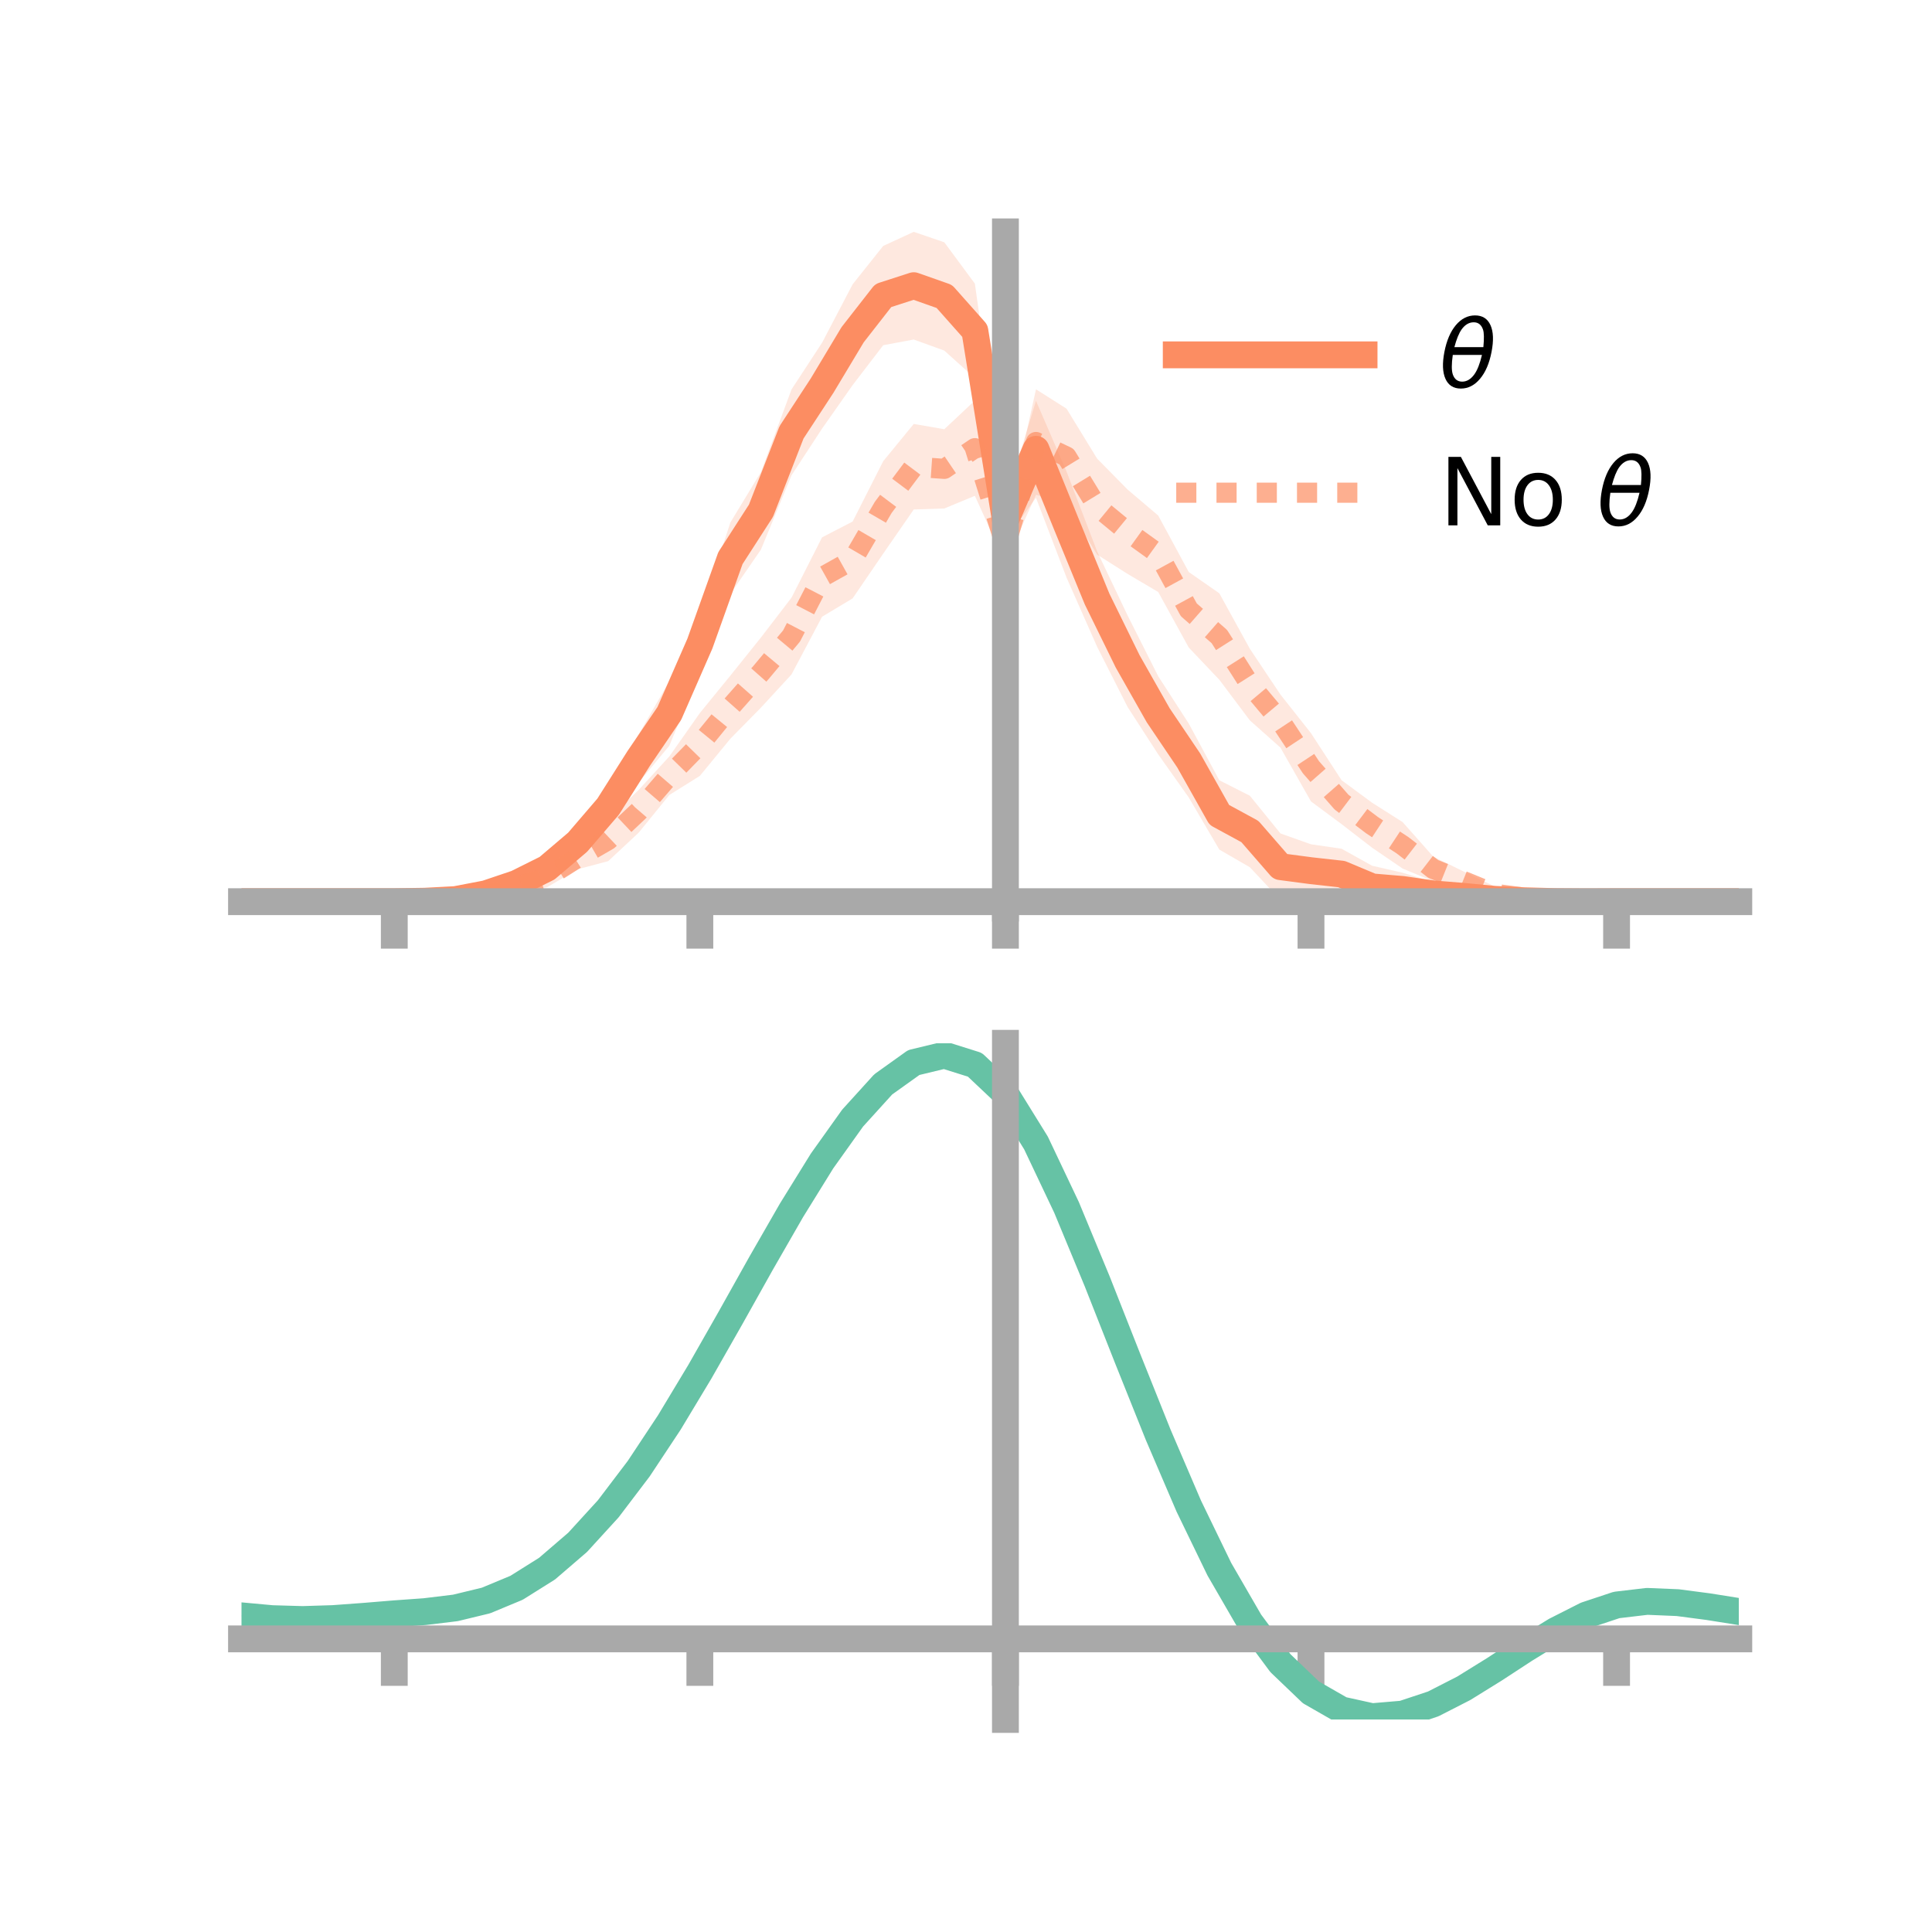 <?xml version="1.0" encoding="utf-8" standalone="no"?>
<!DOCTYPE svg PUBLIC "-//W3C//DTD SVG 1.1//EN"
  "http://www.w3.org/Graphics/SVG/1.1/DTD/svg11.dtd">
<!-- Created with matplotlib (https://matplotlib.org/) -->
<svg height="144pt" version="1.1" viewBox="0 0 144 144" width="144pt" xmlns="http://www.w3.org/2000/svg" xmlns:xlink="http://www.w3.org/1999/xlink">
 <defs>
  <style type="text/css">*{stroke-linecap:butt;stroke-linejoin:round;}</style>
 </defs>
 <g id="figure_1">
  <g id="patch_1">
   <path d="M 0 144 
L 144 144 
L 144 0 
L 0 0 
z
" style="fill:none;"/>
  </g>
  <g id="axes_1">
   <g id="patch_2">
    <path d="M 18 67.68 
L 129.6 67.68 
L 129.6 17.28 
L 18 17.28 
z
" style="fill:none;"/>
   </g>
   <g id="PolyCollection_1">
    <path clip-path="url(#p8681bc1816)" d="M 18 67.205 
L 18 67.205 
L 20.278 67.205 
L 22.555 67.205 
L 24.833 67.205 
L 27.11 67.205 
L 29.388 67.205 
L 31.665 67.094 
L 33.943 66.869 
L 36.22 66.189 
L 38.498 65.242 
L 40.776 64.03 
L 43.053 61.781 
L 45.331 58.968 
L 47.608 54.729 
L 49.886 50.773 
L 52.163 45.86 
L 54.441 38.939 
L 56.718 35.179 
L 58.996 29.025 
L 61.273 25.544 
L 63.551 21.191 
L 65.829 18.331 
L 68.106 17.28 
L 70.384 18.06 
L 72.661 21.139 
L 74.939 37.352 
L 77.216 29.872 
L 79.494 35.148 
L 81.771 41.095 
L 84.049 45.883 
L 86.327 50.404 
L 88.604 53.932 
L 90.882 58.156 
L 93.159 59.312 
L 95.437 62.119 
L 97.714 62.929 
L 99.992 63.259 
L 102.269 64.528 
L 104.547 65.049 
L 106.824 65.737 
L 109.102 66.147 
L 111.38 66.494 
L 113.657 66.771 
L 115.935 67.024 
L 118.212 67.154 
L 120.49 67.205 
L 122.767 67.205 
L 125.045 67.205 
L 127.322 67.205 
L 129.6 67.205 
L 129.6 67.205 
L 129.6 67.205 
L 127.322 67.205 
L 125.045 67.205 
L 122.767 67.205 
L 120.49 67.205 
L 118.212 67.276 
L 115.935 67.373 
L 113.657 67.505 
L 111.38 67.565 
L 109.102 67.473 
L 106.824 67.516 
L 104.547 67.542 
L 102.269 67.68 
L 99.992 67.042 
L 97.714 66.863 
L 95.437 67.074 
L 93.159 64.641 
L 90.882 63.323 
L 88.604 59.441 
L 86.327 56.226 
L 84.049 52.704 
L 81.771 48.203 
L 79.494 43.05 
L 77.216 37.103 
L 74.939 40.244 
L 72.661 28.184 
L 70.384 26.132 
L 68.106 25.306 
L 65.829 25.73 
L 63.551 28.703 
L 61.273 31.945 
L 58.996 35.425 
L 56.718 40.959 
L 54.441 44.262 
L 52.163 50.089 
L 49.886 55.585 
L 47.608 58.322 
L 45.331 61.269 
L 43.053 63.767 
L 40.776 65.391 
L 38.498 66.45 
L 36.22 67.04 
L 33.943 67.232 
L 31.665 67.248 
L 29.388 67.205 
L 27.11 67.205 
L 24.833 67.205 
L 22.555 67.205 
L 20.278 67.205 
L 18 67.205 
z
" style="fill:#fc8d62;fill-opacity:0.2;"/>
   </g>
   <g id="PolyCollection_2">
    <path clip-path="url(#p8681bc1816)" d="M 18 67.205 
L 18 67.205 
L 20.278 67.205 
L 22.555 67.205 
L 24.833 67.205 
L 27.11 67.205 
L 29.388 67.205 
L 31.665 67.129 
L 33.943 66.839 
L 36.22 66.365 
L 38.498 65.573 
L 40.776 64.628 
L 43.053 63.076 
L 45.331 61.04 
L 47.608 58.871 
L 49.886 56.382 
L 52.163 53.146 
L 54.441 50.352 
L 56.718 47.513 
L 58.996 44.544 
L 61.273 40.05 
L 63.551 38.873 
L 65.829 34.376 
L 68.106 31.598 
L 70.384 31.992 
L 72.661 29.852 
L 74.939 39.329 
L 77.216 29.016 
L 79.494 30.461 
L 81.771 34.18 
L 84.049 36.493 
L 86.327 38.426 
L 88.604 42.635 
L 90.882 44.222 
L 93.159 48.36 
L 95.437 51.768 
L 97.714 54.647 
L 99.992 58.152 
L 102.269 59.83 
L 104.547 61.277 
L 106.824 63.847 
L 109.102 64.962 
L 111.38 66.056 
L 113.657 66.474 
L 115.935 66.916 
L 118.212 67.134 
L 120.49 67.205 
L 122.767 67.205 
L 125.045 67.205 
L 127.322 67.205 
L 129.6 67.205 
L 129.6 67.205 
L 129.6 67.205 
L 127.322 67.205 
L 125.045 67.205 
L 122.767 67.205 
L 120.49 67.205 
L 118.212 67.262 
L 115.935 67.332 
L 113.657 67.343 
L 111.38 67.17 
L 109.102 66.401 
L 106.824 65.685 
L 104.547 64.74 
L 102.269 63.184 
L 99.992 61.424 
L 97.714 59.735 
L 95.437 55.722 
L 93.159 53.695 
L 90.882 50.665 
L 88.604 48.265 
L 86.327 44.125 
L 84.049 42.779 
L 81.771 41.338 
L 79.494 37.602 
L 77.216 36.874 
L 74.939 41.972 
L 72.661 36.954 
L 70.384 37.899 
L 68.106 37.974 
L 65.829 41.264 
L 63.551 44.599 
L 61.273 45.966 
L 58.996 50.266 
L 56.718 52.741 
L 54.441 55.056 
L 52.163 57.83 
L 49.886 59.254 
L 47.608 62.059 
L 45.331 64.185 
L 43.053 64.792 
L 40.776 66.13 
L 38.498 66.62 
L 36.22 67.09 
L 33.943 67.233 
L 31.665 67.251 
L 29.388 67.205 
L 27.11 67.205 
L 24.833 67.205 
L 22.555 67.205 
L 20.278 67.205 
L 18 67.205 
z
" style="fill:#fc8d62;fill-opacity:0.2;"/>
   </g>
   <g id="matplotlib.axis_1">
    <g id="xtick_1">
     <g id="line2d_1">
      <defs>
       <path d="M 0 0 
L 0 3.5 
" id="m1c1440eceb" style="stroke:#a9a9a9;stroke-width:2;"/>
      </defs>
      <g>
       <use style="fill:#a9a9a9;stroke:#a9a9a9;stroke-width:2;" x="29.388" xlink:href="#m1c1440eceb" y="67.205"/>
      </g>
     </g>
    </g>
    <g id="xtick_2">
     <g id="line2d_2">
      <g>
       <use style="fill:#a9a9a9;stroke:#a9a9a9;stroke-width:2;" x="52.163" xlink:href="#m1c1440eceb" y="67.205"/>
      </g>
     </g>
    </g>
    <g id="xtick_3">
     <g id="line2d_3">
      <g>
       <use style="fill:#a9a9a9;stroke:#a9a9a9;stroke-width:2;" x="74.939" xlink:href="#m1c1440eceb" y="67.205"/>
      </g>
     </g>
    </g>
    <g id="xtick_4">
     <g id="line2d_4">
      <g>
       <use style="fill:#a9a9a9;stroke:#a9a9a9;stroke-width:2;" x="97.714" xlink:href="#m1c1440eceb" y="67.205"/>
      </g>
     </g>
    </g>
    <g id="xtick_5">
     <g id="line2d_5">
      <g>
       <use style="fill:#a9a9a9;stroke:#a9a9a9;stroke-width:2;" x="120.49" xlink:href="#m1c1440eceb" y="67.205"/>
      </g>
     </g>
    </g>
   </g>
   <g id="matplotlib.axis_2"/>
   <g id="line2d_6">
    <path clip-path="url(#p8681bc1816)" d="M 18 67.205 
L 20.278 67.205 
L 22.555 67.205 
L 24.833 67.205 
L 27.11 67.205 
L 29.388 67.205 
L 31.665 67.171 
L 33.943 67.051 
L 36.22 66.615 
L 38.498 65.846 
L 40.776 64.711 
L 43.053 62.774 
L 45.331 60.119 
L 47.608 56.525 
L 49.886 53.179 
L 52.163 47.975 
L 54.441 41.6 
L 56.718 38.069 
L 58.996 32.225 
L 61.273 28.745 
L 63.551 24.947 
L 65.829 22.03 
L 68.106 21.293 
L 70.384 22.096 
L 72.661 24.661 
L 74.939 38.798 
L 77.216 33.487 
L 79.494 39.099 
L 81.771 44.649 
L 84.049 49.294 
L 86.327 53.315 
L 88.604 56.687 
L 90.882 60.739 
L 93.159 61.976 
L 95.437 64.596 
L 97.714 64.896 
L 99.992 65.15 
L 102.269 66.104 
L 104.547 66.296 
L 106.824 66.626 
L 109.102 66.81 
L 111.38 67.029 
L 113.657 67.138 
L 115.935 67.199 
L 118.212 67.215 
L 120.49 67.205 
L 122.767 67.205 
L 125.045 67.205 
L 127.322 67.205 
L 129.6 67.205 
" style="fill:none;stroke:#fc8d62;stroke-linecap:square;stroke-width:2;"/>
   </g>
   <g id="line2d_7">
    <path clip-path="url(#p8681bc1816)" d="M 18 67.205 
L 20.278 67.205 
L 22.555 67.205 
L 24.833 67.205 
L 27.11 67.205 
L 29.388 67.205 
L 31.665 67.19 
L 33.943 67.036 
L 36.22 66.728 
L 38.498 66.097 
L 40.776 65.379 
L 43.053 63.934 
L 45.331 62.613 
L 47.608 60.465 
L 49.886 57.818 
L 52.163 55.488 
L 54.441 52.704 
L 56.718 50.127 
L 58.996 47.405 
L 61.273 43.008 
L 63.551 41.736 
L 65.829 37.82 
L 68.106 34.786 
L 70.384 34.946 
L 72.661 33.403 
L 74.939 40.651 
L 77.216 32.945 
L 79.494 34.032 
L 81.771 37.759 
L 84.049 39.636 
L 86.327 41.275 
L 88.604 45.45 
L 90.882 47.444 
L 93.159 51.028 
L 95.437 53.745 
L 97.714 57.191 
L 99.992 59.788 
L 102.269 61.507 
L 104.547 63.008 
L 106.824 64.766 
L 109.102 65.681 
L 111.38 66.613 
L 113.657 66.909 
L 115.935 67.124 
L 118.212 67.198 
L 120.49 67.205 
L 122.767 67.205 
L 125.045 67.205 
L 127.322 67.205 
L 129.6 67.205 
" style="fill:none;stroke:#fc8d62;stroke-dasharray:1.5,1.5;stroke-dashoffset:0;stroke-opacity:0.7;stroke-width:1.5;"/>
   </g>
   <g id="patch_3">
    <path d="M 74.939 67.68 
L 74.939 17.28 
" style="fill:none;stroke:#a9a9a9;stroke-linecap:square;stroke-linejoin:miter;stroke-width:2;"/>
   </g>
   <g id="patch_4">
    <path d="M 129.6 67.68 
L 129.6 17.28 
" style="fill:none;"/>
   </g>
   <g id="patch_5">
    <path d="M 18 67.205 
L 129.6 67.205 
" style="fill:none;stroke:#a9a9a9;stroke-linecap:square;stroke-linejoin:miter;stroke-width:2;"/>
   </g>
   <g id="patch_6">
    <path d="M 18 17.28 
L 129.6 17.28 
" style="fill:none;"/>
   </g>
   <g id="legend_1">
    <g id="line2d_8">
     <path d="M 87.67 26.449 
L 101.67 26.449 
" style="fill:none;stroke:#fc8d62;stroke-linecap:square;stroke-width:2;"/>
    </g>
    <g id="line2d_9"/>
    <g id="text_1">
     <!-- $\theta$ -->
     <g transform="translate(107.27 28.899)scale(0.07 -0.07)">
      <defs>
       <path d="M 45.516 34.672 
L 14.453 34.672 
Q 12.359 20.062 14.5 13.875 
Q 17.188 6.25 24.469 6.25 
Q 31.781 6.25 37.359 13.922 
Q 42.234 20.656 45.516 34.672 
z
M 47.016 42.969 
Q 48.344 56.844 46.625 61.719 
Q 43.953 69.438 36.766 69.438 
Q 29.297 69.438 23.828 61.812 
Q 19.531 55.672 16.156 42.969 
z
M 38.188 76.766 
Q 49.906 76.766 54.594 66.406 
Q 59.281 56.109 55.719 37.844 
Q 52.203 19.625 43.453 9.281 
Q 34.766 -1.125 23.047 -1.125 
Q 11.281 -1.125 6.641 9.281 
Q 2 19.625 5.516 37.844 
Q 9.078 56.109 17.719 66.406 
Q 26.422 76.766 38.188 76.766 
z
" id="DejaVuSans-Oblique-952"/>
      </defs>
      <use transform="translate(0 0.234)" xlink:href="#DejaVuSans-Oblique-952"/>
     </g>
    </g>
    <g id="line2d_10">
     <path d="M 87.67 36.724 
L 101.67 36.724 
" style="fill:none;stroke:#fc8d62;stroke-dasharray:1.5,1.5;stroke-dashoffset:0;stroke-opacity:0.7;stroke-width:1.5;"/>
    </g>
    <g id="line2d_11"/>
    <g id="text_2">
     <!-- No $\theta$ -->
     <g transform="translate(107.27 39.174)scale(0.07 -0.07)">
      <defs>
       <path d="M 9.812 72.906 
L 23.094 72.906 
L 55.422 11.922 
L 55.422 72.906 
L 64.984 72.906 
L 64.984 0 
L 51.703 0 
L 19.391 60.984 
L 19.391 0 
L 9.812 0 
z
" id="DejaVuSans-78"/>
       <path d="M 30.609 48.391 
Q 23.391 48.391 19.188 42.75 
Q 14.984 37.109 14.984 27.297 
Q 14.984 17.484 19.156 11.844 
Q 23.344 6.203 30.609 6.203 
Q 37.797 6.203 41.984 11.859 
Q 46.188 17.531 46.188 27.297 
Q 46.188 37.016 41.984 42.703 
Q 37.797 48.391 30.609 48.391 
z
M 30.609 56 
Q 42.328 56 49.016 48.375 
Q 55.719 40.766 55.719 27.297 
Q 55.719 13.875 49.016 6.219 
Q 42.328 -1.422 30.609 -1.422 
Q 18.844 -1.422 12.172 6.219 
Q 5.516 13.875 5.516 27.297 
Q 5.516 40.766 12.172 48.375 
Q 18.844 56 30.609 56 
z
" id="DejaVuSans-111"/>
       <path id="DejaVuSans-32"/>
      </defs>
      <use transform="translate(0 0.234)" xlink:href="#DejaVuSans-78"/>
      <use transform="translate(74.805 0.234)" xlink:href="#DejaVuSans-111"/>
      <use transform="translate(135.986 0.234)" xlink:href="#DejaVuSans-32"/>
      <use transform="translate(167.773 0.234)" xlink:href="#DejaVuSans-Oblique-952"/>
     </g>
    </g>
   </g>
  </g>
  <g id="axes_2">
   <g id="patch_7">
    <path d="M 18 128.16 
L 129.6 128.16 
L 129.6 77.76 
L 18 77.76 
z
" style="fill:none;"/>
   </g>
   <g id="PolyCollection_3">
    <path clip-path="url(#p6948449e06)" d="M 18 120.473 
L 18 120.397 
L 20.278 120.615 
L 22.555 120.68 
L 24.833 120.601 
L 27.11 120.425 
L 29.388 120.228 
L 31.665 120.06 
L 33.943 119.778 
L 36.22 119.222 
L 38.498 118.265 
L 40.776 116.815 
L 43.053 114.822 
L 45.331 112.277 
L 47.608 109.213 
L 49.886 105.697 
L 52.163 101.83 
L 54.441 97.742 
L 56.718 93.586 
L 58.996 89.538 
L 61.273 85.787 
L 63.551 82.532 
L 65.829 79.975 
L 68.106 78.319 
L 70.384 77.76 
L 72.661 78.488 
L 74.939 80.671 
L 77.216 84.397 
L 79.494 89.268 
L 81.771 94.839 
L 84.049 100.691 
L 86.327 106.462 
L 88.604 111.85 
L 90.882 116.621 
L 93.159 120.61 
L 95.437 123.72 
L 97.714 125.919 
L 99.992 127.235 
L 102.269 127.743 
L 104.547 127.556 
L 106.824 126.812 
L 109.102 125.665 
L 111.38 124.278 
L 113.657 122.815 
L 115.935 121.436 
L 118.212 120.295 
L 120.49 119.543 
L 122.767 119.277 
L 125.045 119.379 
L 127.322 119.688 
L 129.6 120.063 
L 129.6 120.165 
L 129.6 120.165 
L 127.322 119.814 
L 125.045 119.526 
L 122.767 119.437 
L 120.49 119.709 
L 118.212 120.472 
L 115.935 121.638 
L 113.657 123.059 
L 111.38 124.571 
L 109.102 126.004 
L 106.824 127.188 
L 104.547 127.958 
L 102.269 128.16 
L 99.992 127.663 
L 97.714 126.366 
L 95.437 124.208 
L 93.159 121.172 
L 90.882 117.293 
L 88.604 112.66 
L 86.327 107.429 
L 84.049 101.824 
L 81.771 96.136 
L 79.494 90.718 
L 77.216 85.978 
L 74.939 82.354 
L 72.661 80.235 
L 70.384 79.531 
L 68.106 80.073 
L 65.829 81.674 
L 63.551 84.139 
L 61.273 87.272 
L 58.996 90.875 
L 56.718 94.758 
L 54.441 98.739 
L 52.163 102.651 
L 49.886 106.35 
L 47.608 109.714 
L 45.331 112.649 
L 43.053 115.093 
L 40.776 117.017 
L 38.498 118.427 
L 36.22 119.364 
L 33.943 119.909 
L 31.665 120.181 
L 29.388 120.339 
L 27.11 120.52 
L 24.833 120.677 
L 22.555 120.74 
L 20.278 120.674 
L 18 120.473 
z
" style="fill:#66c2a5;fill-opacity:0.2;"/>
   </g>
   <g id="matplotlib.axis_3">
    <g id="xtick_6">
     <g id="line2d_12">
      <g>
       <use style="fill:#a9a9a9;stroke:#a9a9a9;stroke-width:2;" x="29.388" xlink:href="#m1c1440eceb" y="122.151"/>
      </g>
     </g>
    </g>
    <g id="xtick_7">
     <g id="line2d_13">
      <g>
       <use style="fill:#a9a9a9;stroke:#a9a9a9;stroke-width:2;" x="52.163" xlink:href="#m1c1440eceb" y="122.151"/>
      </g>
     </g>
    </g>
    <g id="xtick_8">
     <g id="line2d_14">
      <g>
       <use style="fill:#a9a9a9;stroke:#a9a9a9;stroke-width:2;" x="74.939" xlink:href="#m1c1440eceb" y="122.151"/>
      </g>
     </g>
    </g>
    <g id="xtick_9">
     <g id="line2d_15">
      <g>
       <use style="fill:#a9a9a9;stroke:#a9a9a9;stroke-width:2;" x="97.714" xlink:href="#m1c1440eceb" y="122.151"/>
      </g>
     </g>
    </g>
    <g id="xtick_10">
     <g id="line2d_16">
      <g>
       <use style="fill:#a9a9a9;stroke:#a9a9a9;stroke-width:2;" x="120.49" xlink:href="#m1c1440eceb" y="122.151"/>
      </g>
     </g>
    </g>
   </g>
   <g id="matplotlib.axis_4"/>
   <g id="line2d_17">
    <path clip-path="url(#p6948449e06)" d="M 18 120.435 
L 20.278 120.644 
L 22.555 120.71 
L 24.833 120.639 
L 27.11 120.472 
L 29.388 120.284 
L 31.665 120.121 
L 33.943 119.844 
L 36.22 119.293 
L 38.498 118.346 
L 40.776 116.916 
L 43.053 114.957 
L 45.331 112.463 
L 47.608 109.464 
L 49.886 106.024 
L 52.163 102.241 
L 54.441 98.24 
L 56.718 94.172 
L 58.996 90.207 
L 61.273 86.529 
L 63.551 83.335 
L 65.829 80.824 
L 68.106 79.196 
L 70.384 78.646 
L 72.661 79.362 
L 74.939 81.512 
L 77.216 85.188 
L 79.494 89.993 
L 81.771 95.487 
L 84.049 101.258 
L 86.327 106.945 
L 88.604 112.255 
L 90.882 116.957 
L 93.159 120.891 
L 95.437 123.964 
L 97.714 126.143 
L 99.992 127.449 
L 102.269 127.951 
L 104.547 127.757 
L 106.824 127 
L 109.102 125.835 
L 111.38 124.424 
L 113.657 122.937 
L 115.935 121.537 
L 118.212 120.383 
L 120.49 119.626 
L 122.767 119.357 
L 125.045 119.452 
L 127.322 119.751 
L 129.6 120.114 
" style="fill:none;stroke:#66c2a5;stroke-linecap:square;stroke-width:2;"/>
   </g>
   <g id="patch_8">
    <path d="M 74.939 128.16 
L 74.939 77.76 
" style="fill:none;stroke:#a9a9a9;stroke-linecap:square;stroke-linejoin:miter;stroke-width:2;"/>
   </g>
   <g id="patch_9">
    <path d="M 129.6 128.16 
L 129.6 77.76 
" style="fill:none;"/>
   </g>
   <g id="patch_10">
    <path d="M 18 122.151 
L 129.6 122.151 
" style="fill:none;stroke:#a9a9a9;stroke-linecap:square;stroke-linejoin:miter;stroke-width:2;"/>
   </g>
   <g id="patch_11">
    <path d="M 18 77.76 
L 129.6 77.76 
" style="fill:none;"/>
   </g>
  </g>
 </g>
 <defs>
  <clipPath id="p8681bc1816">
   <rect height="50.4" width="111.6" x="18" y="17.28"/>
  </clipPath>
  <clipPath id="p6948449e06">
   <rect height="50.4" width="111.6" x="18" y="77.76"/>
  </clipPath>
 </defs>
</svg>
